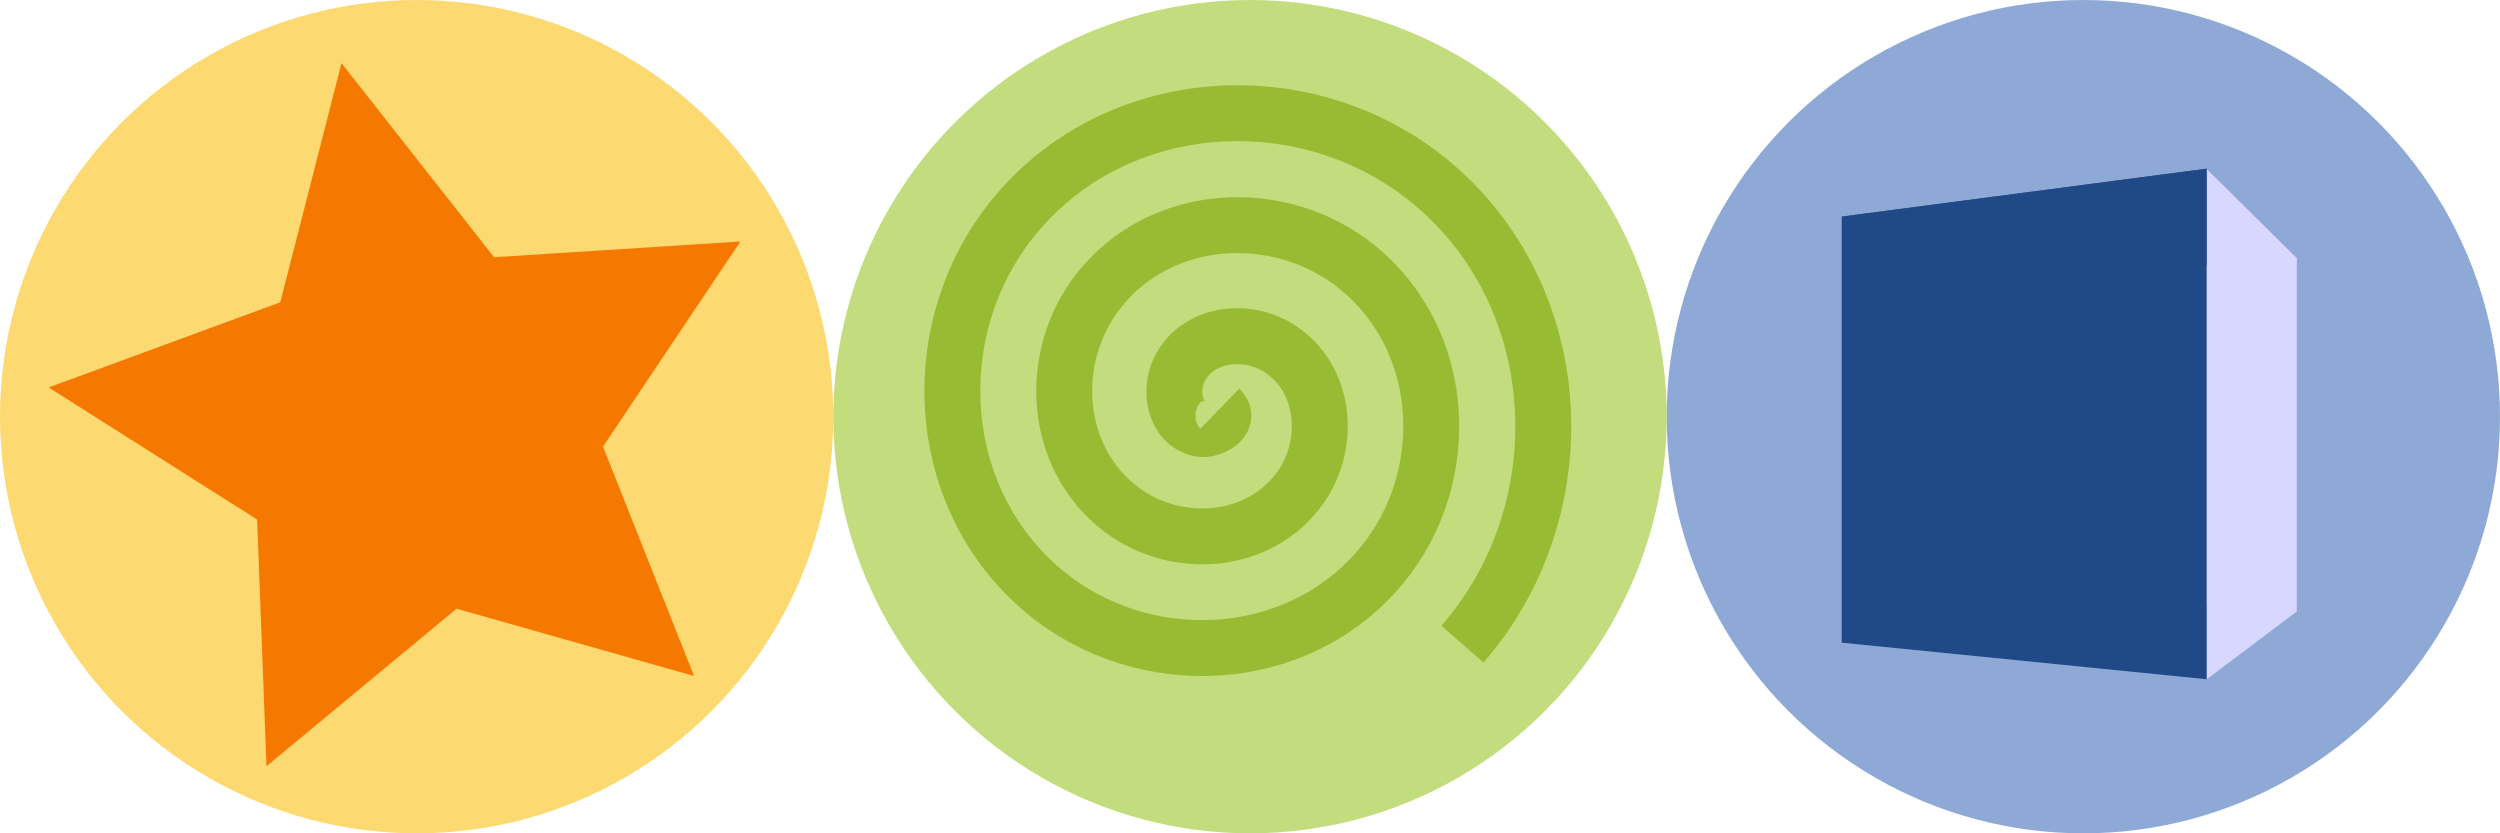 <?xml version="1.0" encoding="UTF-8" standalone="no"?>
<svg
   xmlns:dc="http://purl.org/dc/elements/1.1/"
   xmlns:cc="http://creativecommons.org/ns#"
   xmlns:rdf="http://www.w3.org/1999/02/22-rdf-syntax-ns#"
   xmlns:svg="http://www.w3.org/2000/svg"
   xmlns="http://www.w3.org/2000/svg"
   xmlns:sodipodi="http://sodipodi.sourceforge.net/DTD/sodipodi-0.dtd"
   xmlns:inkscape="http://www.inkscape.org/namespaces/inkscape"
   id="svg2"
   version="1.1"
   inkscape:version="0.48.1 "
   width="120"
   height="40"
   sodipodi:docname="image.svg">
  <defs
     id="defs16">
    <inkscape:perspective
       sodipodi:type="inkscape:persp3d"
       inkscape:vp_x="0 : 18 : 1"
       inkscape:vp_y="0 : 1000 : 0"
       inkscape:vp_z="120.00001 : 18 : 1"
       inkscape:persp3d-origin="60.000004 : 11.333333 : 1"
       id="perspective3830" />
    <filter
       inkscape:collect="always"
       id="filter3774">
      <feGaussianBlur
         inkscape:collect="always"
         stdDeviation="0.168"
         id="feGaussianBlur3776" />
    </filter>
  </defs>
  <sodipodi:namedview
     pagecolor="#ffffff"
     bordercolor="#666666"
     borderopacity="1"
     objecttolerance="10"
     gridtolerance="10"
     guidetolerance="10"
     inkscape:pageopacity="0"
     inkscape:pageshadow="2"
     inkscape:window-width="1366"
     inkscape:window-height="716"
     id="namedview14"
     showgrid="false"
     showguides="true"
     fit-margin-top="0"
     fit-margin-left="0"
     fit-margin-right="0"
     fit-margin-bottom="0"
     inkscape:zoom="2.3413993"
     inkscape:cx="57.924359"
     inkscape:cy="46.235037"
     inkscape:window-x="-8"
     inkscape:window-y="-8"
     inkscape:window-maximized="1"
     inkscape:current-layer="g6"
     inkscape:snap-global="false" />
  <style
     type="text/css"
     id="style4">
    circle:hover {fill-opacity:0.9;}
  </style>
  <g
     style="fill-opacity:0.7"
     id="g6"
     transform="translate(-42.598,-20.866)">
    <circle
       cx="212.598"
       cy="70.866"
       r="100"
       style="fill:#fbc935"
       transform="matrix(0.2,0,0,0.2,20.079,26.693)"
       id="circle8"
       sodipodi:cx="212.59842"
       sodipodi:cy="70.866142"
       sodipodi:rx="100"
       sodipodi:ry="100"
       d="m 312.598,70.866 c 0,55.228 -44.772,100 -100,100 -55.228,0 -100,-44.772 -100,-100 0,-55.228 44.772,-100 100,-100 55.228,0 100,44.772 100,100 z" />
    <circle
       cx="212.598"
       cy="70.866"
       r="100"
       style="fill:#5f85c5"
       transform="matrix(0.2,0,0,0.2,100.079,26.693)"
       id="circle10"
       sodipodi:cx="212.59842"
       sodipodi:cy="70.866142"
       sodipodi:rx="100"
       sodipodi:ry="100"
       d="m 312.598,70.866 c 0,55.228 -44.772,100 -100,100 -55.228,0 -100,-44.772 -100,-100 0,-55.228 44.772,-100 100,-100 55.228,0 100,44.772 100,100 z" />
    <circle
       cx="212.598"
       cy="70.866"
       r="100"
       style="fill:#aacd46"
       transform="matrix(0.2,0,0,0.2,60.079,26.693)"
       id="circle12"
       sodipodi:cx="212.59842"
       sodipodi:cy="70.866142"
       sodipodi:rx="100"
       sodipodi:ry="100"
       d="m 312.598,70.866 c 0,55.228 -44.772,100 -100,100 -55.228,0 -100,-44.772 -100,-100 0,-55.228 44.772,-100 100,-100 55.228,0 100,44.772 100,100 z" />
    <path
       sodipodi:type="star"
       style="fill:#f57900;fill-opacity:1;stroke:none"
       id="path2986"
       sodipodi:sides="5"
       sodipodi:cx="9.8231859"
       sodipodi:cy="19.499437"
       sodipodi:r1="17.841125"
       sodipodi:r2="8.9205627"
       sodipodi:arg1="0.73459446"
       sodipodi:arg2="1.362913"
       inkscape:flatsided="false"
       inkscape:rounded="0"
       inkscape:randomized="0"
       d="M 23.063,31.458 11.664,28.228 2.541,35.787 2.091,23.948 -7.917,17.607 3.203,13.52 6.141,2.042 13.464,11.356 25.288,10.603 18.693,20.446 z"
       transform="translate(52.849,21.856)"
       inkscape:transform-center-x="1.1378676"
       inkscape:transform-center-y="-0.58481927" />
    <path
       sodipodi:type="spiral"
       style="fill:none;stroke:#97bc33;stroke-width:3.346;stroke-linecap:butt;stroke-linejoin:miter;stroke-miterlimit:4;stroke-opacity:1;stroke-dasharray:none;filter:url(#filter3774)"
       id="path3756"
       sodipodi:cx="61.074589"
       sodipodi:cy="12.665917"
       sodipodi:expansion="1"
       sodipodi:revolution="3"
       sodipodi:radius="20.236374"
       sodipodi:argument="-18.079082"
       sodipodi:t0="0"
       d="m 61.075,12.666 c 0.728,0.707 -0.593,1.33 -1.175,1.21 -1.575,-0.325 -1.857,-2.332 -1.246,-3.559 1.094,-2.195 4.015,-2.494 5.944,-1.281 2.83,1.78 3.149,5.721 1.317,8.328 -2.442,3.475 -7.435,3.812 -10.713,1.352 C 51.077,15.621 50.722,9.563 53.814,5.619 57.558,0.842 64.687,0.47 69.296,4.195 74.728,8.586 75.116,16.79 70.755,22.062 65.721,28.149 56.439,28.554 50.504,23.557 43.761,17.879 43.339,7.517 48.974,0.921 55.294,-6.479 66.736,-6.917 73.994,-0.645 c 8.058,6.963 8.512,19.487 1.602,27.405"
       transform="matrix(0.802,0,0,0.802,52.167,30.323)" />
    <path
       inkscape:connector-curvature="0"
       id="path3848"
       style="fill:#afafde;fill-opacity:1;fill-rule:evenodd;stroke:none"
       d="m 131.007,51.717 17.511,1.753 4.311,-3.247 -13.318,-0.889 z" />
    <path
       inkscape:connector-curvature="0"
       id="path3850"
       style="fill:#353564;fill-opacity:1;fill-rule:evenodd;stroke:none"
       d="m 131.007,31.261 0,20.456 8.504,-2.383 0,-14.949 z" />
    <path
       inkscape:connector-curvature="0"
       id="path3852"
       style="fill:#e9e9ff;fill-opacity:1;fill-rule:evenodd;stroke:none"
       d="m 139.512,34.385 13.318,-1.165 0,17.003 -13.318,-0.889 z" />
    <path
       inkscape:connector-curvature="0"
       id="path3854"
       style="fill:#4d4d9f;fill-opacity:1;fill-rule:evenodd;stroke:none"
       d="m 131.007,31.261 17.511,-2.299 4.311,4.257 -13.318,1.165 z" />
    <path
       inkscape:connector-curvature="0"
       id="path3856"
       style="fill:#d7d7ff;fill-opacity:1;fill-rule:evenodd;stroke:none"
       d="m 148.518,28.963 0,24.508 4.311,-3.247 0,-17.003 z" />
    <path
       inkscape:connector-curvature="0"
       id="path3858"
       style="fill:#204a87;fill-opacity:1;fill-rule:evenodd;stroke:none"
       d="m 131.007,31.261 17.511,-2.299 0,24.508 -17.511,-1.753 z" />
  </g>
</svg>
